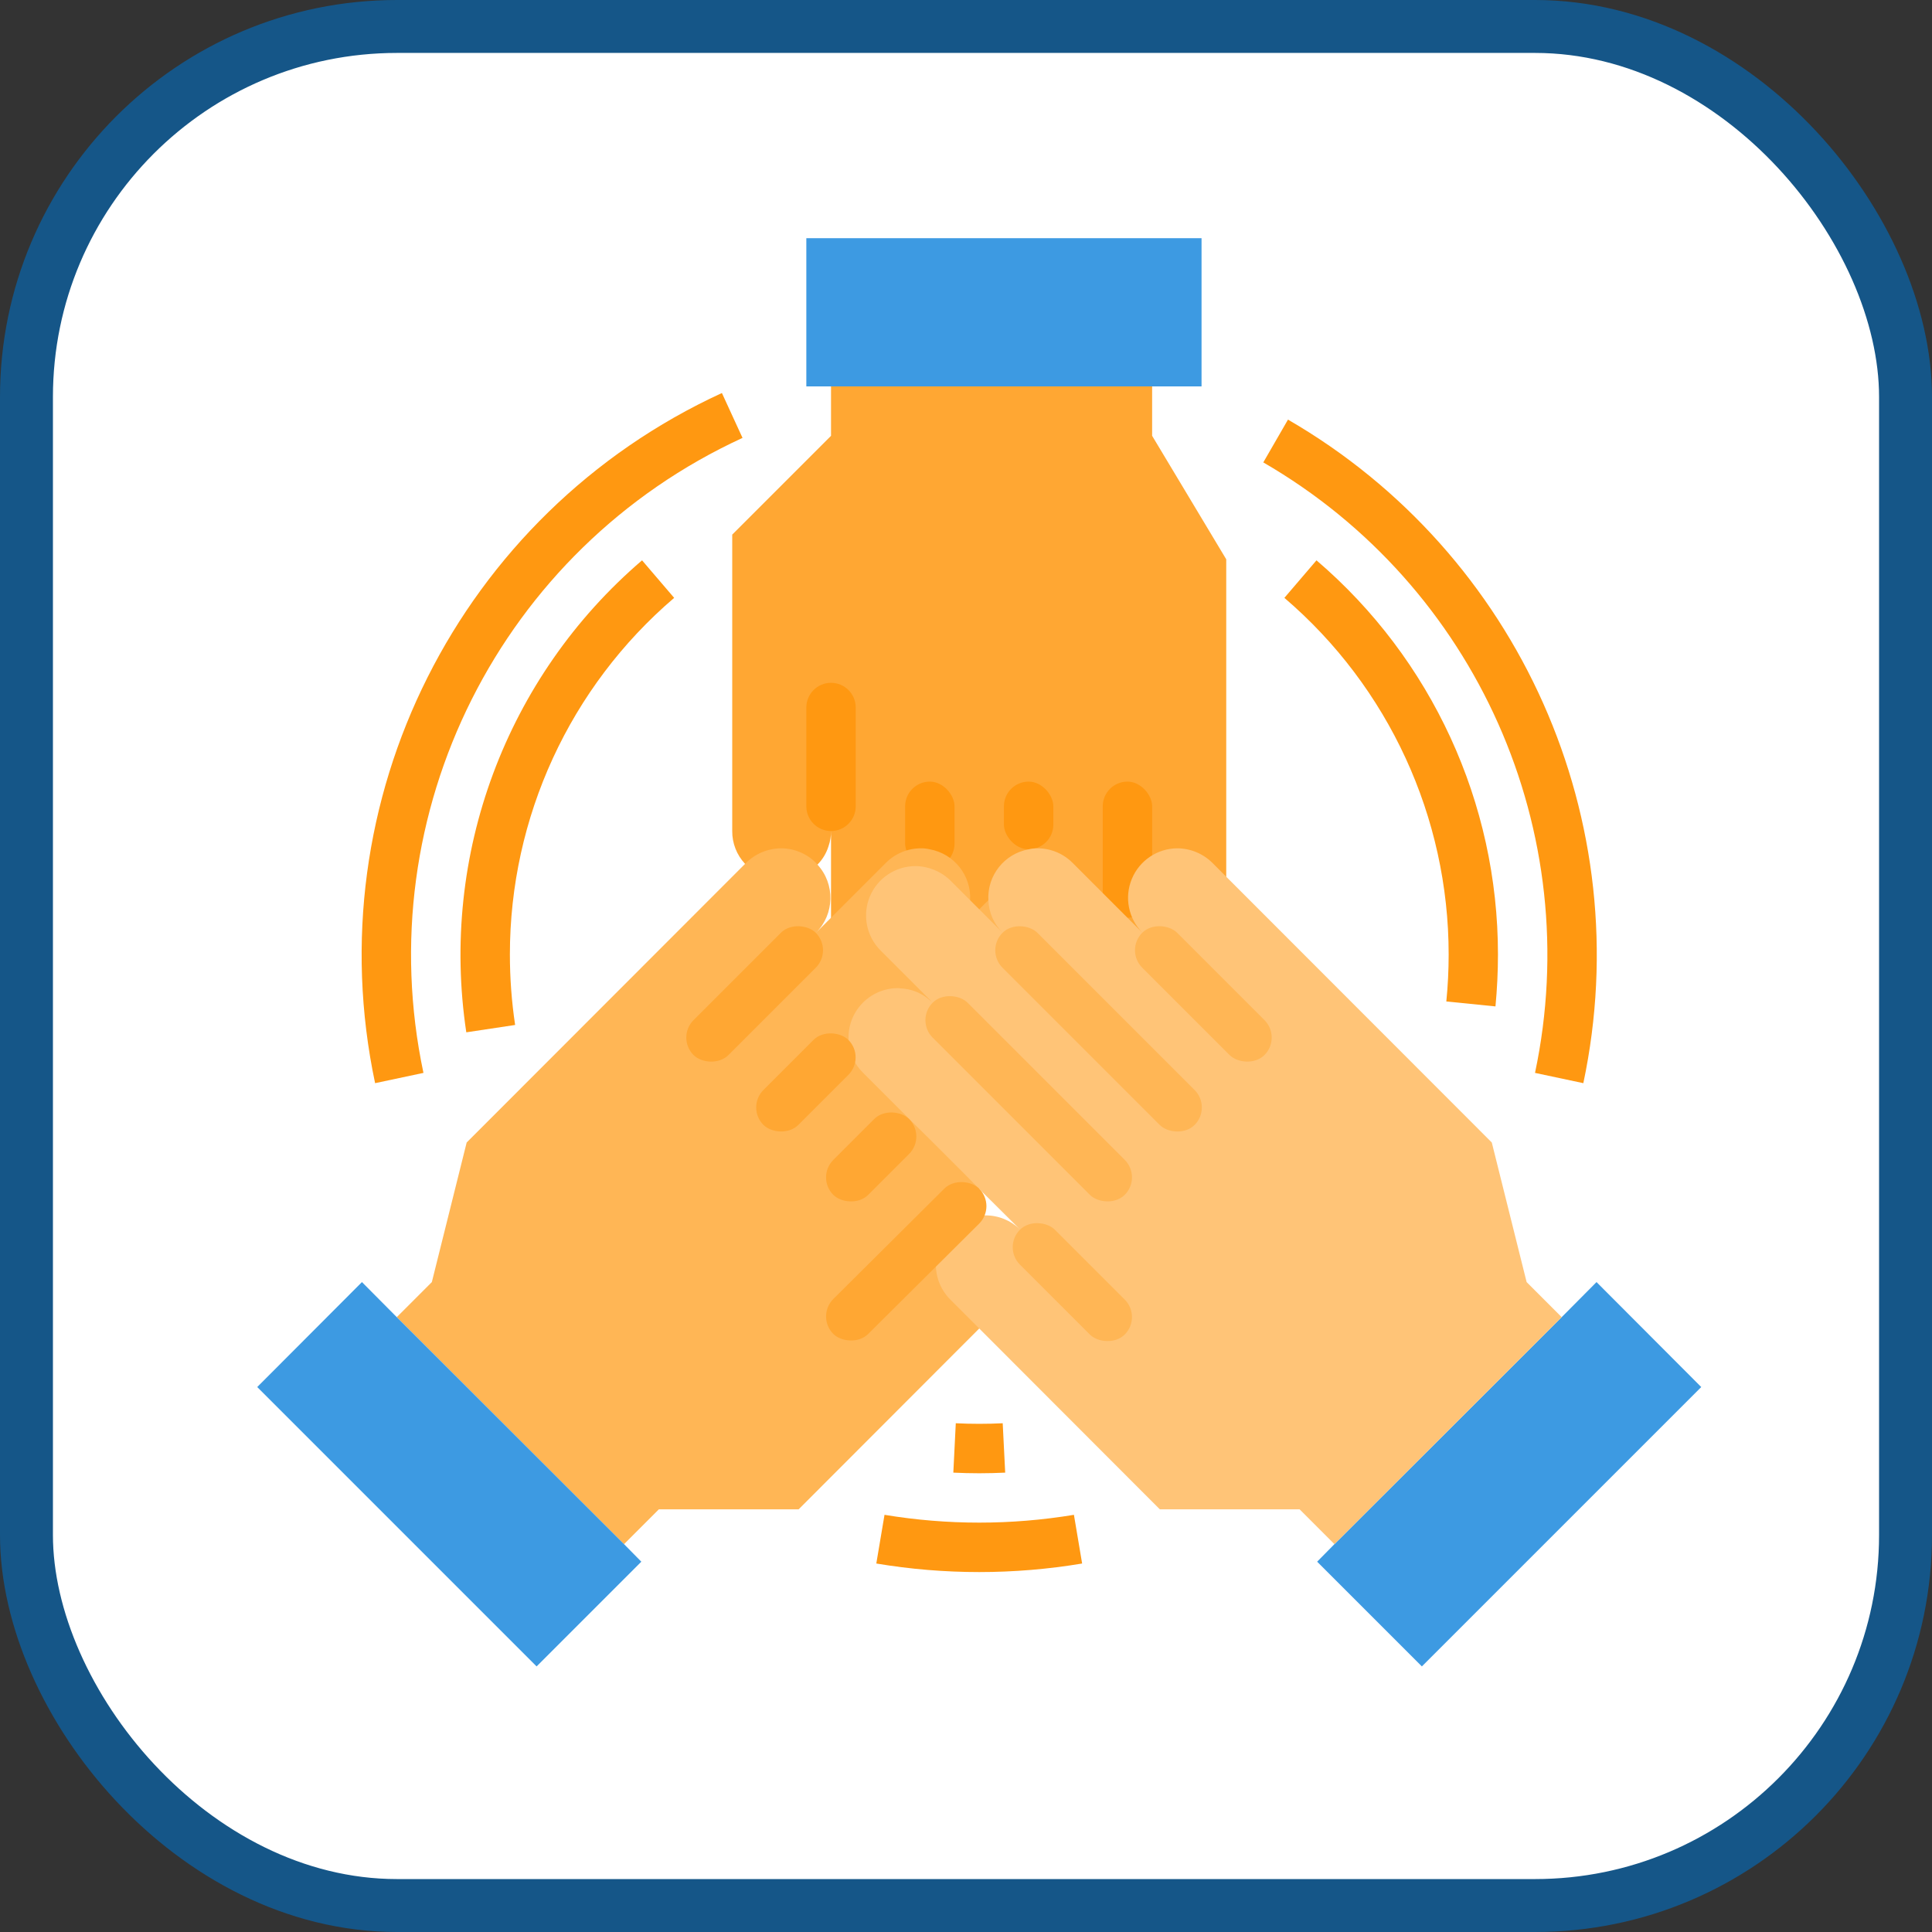 <?xml version="1.0" encoding="UTF-8"?>
<svg width="73px" height="73px" viewBox="0 0 73 73" version="1.1" xmlns="http://www.w3.org/2000/svg" xmlns:xlink="http://www.w3.org/1999/xlink">
    <rect x="0" y="0" width="73" height="73" fill="#333333" stroke="none"/>
    <!-- Generator: Sketch 51.3 (57544) - http://www.bohemiancoding.com/sketch -->
    <title>web-components/form-participation</title>
    <desc>Created with Sketch.</desc>
    <defs></defs>
    <g id="web-components/form-participation" stroke="none" stroke-width="1" fill="none" fill-rule="evenodd">
        <g id="container" transform="translate(2, 2)" fill="#FFFFFF" fill-rule="nonzero" stroke="#155688" stroke-width="2">
            <rect id="mask" x="-1" y="-1" width="71" height="71" rx="14"></rect>
        </g>
        <g id="participation" transform="translate(9, 9)" fill-rule="nonzero">
            <path d="M37.333,12.133 L37.333,27.067 C37.336,27.562 37.137,28.037 36.783,28.383 C36.703,28.462 36.619,28.537 36.531,28.607 C36.216,28.819 35.846,28.933 35.467,28.933 C34.437,28.93 33.603,28.096 33.6,27.067 L33.6,30.8 C33.602,30.85 33.599,30.9 33.591,30.949 C33.509,31.916 32.703,32.66 31.733,32.667 C31.589,32.665 31.445,32.65 31.304,32.62 C30.463,32.416 29.87,31.665 29.867,30.8 L29.867,33.6 C29.868,33.781 29.839,33.96 29.783,34.132 C29.604,34.734 29.134,35.204 28.532,35.383 C28.186,35.495 27.814,35.495 27.468,35.383 C26.868,35.202 26.398,34.732 26.217,34.132 C26.161,33.96 26.132,33.781 26.133,33.6 L26.133,30.8 C26.136,31.295 25.937,31.77 25.583,32.116 C25.339,32.363 25.032,32.537 24.696,32.62 C24.555,32.65 24.411,32.665 24.267,32.667 C23.295,32.665 22.487,31.918 22.409,30.949 C22.401,30.9 22.398,30.85 22.4,30.8 L22.4,22.4 C22.402,22.594 22.371,22.786 22.307,22.969 C22.226,23.234 22.082,23.474 21.887,23.669 C21.877,23.687 21.865,23.703 21.849,23.716 C21.49,24.081 20.996,24.28 20.484,24.266 C19.973,24.252 19.49,24.025 19.152,23.641 C18.837,23.305 18.663,22.861 18.667,22.4 L18.667,11.2 L22.4,7.467 L22.4,5.6 L34.533,5.6 L34.533,7.467 L37.333,12.133 Z" id="Shape" fill="#FFA733"></path>
            <rect id="Rectangle-path" fill="#FF9811" x="32.667" y="20.533" width="1.867" height="5.143" rx="0.933"></rect>
            <rect id="Rectangle-path" fill="#FF9811" x="28.933" y="20.533" width="1.867" height="2.557" rx="0.933"></rect>
            <rect id="Rectangle-path" fill="#FF9811" x="25.2" y="20.533" width="1.867" height="3.276" rx="0.933"></rect>
            <path d="M32.937,30.296 C32.921,30.761 32.727,31.202 32.396,31.528 L30.641,33.283 L29.783,34.132 L28.532,35.383 L28,35.924 L26.469,37.445 C26.819,37.106 27.289,36.918 27.776,36.923 C27.852,36.918 27.928,36.928 28,36.951 C28.414,36.983 28.802,37.166 29.092,37.464 C29.443,37.814 29.639,38.289 29.639,38.785 C29.639,39.28 29.443,39.755 29.092,40.105 L28,41.197 L27.067,42.131 L21.177,48.029 L15.895,48.029 L14.579,49.345 L5.992,40.768 L7.317,39.443 L8.633,34.169 L19.152,23.641 L19.189,23.604 C19.542,23.254 20.018,23.056 20.515,23.053 C21.009,23.055 21.483,23.253 21.831,23.604 C21.852,23.624 21.87,23.646 21.887,23.669 C22.562,24.404 22.537,25.54 21.831,26.245 L22.4,25.676 L24.472,23.604 C24.823,23.251 25.3,23.053 25.797,23.053 C25.91,23.052 26.023,23.064 26.133,23.091 C27.052,23.258 27.704,24.081 27.655,25.013 C27.638,25.478 27.445,25.919 27.113,26.245 L29.092,24.267 C29.445,23.924 29.916,23.731 30.408,23.725 C31.162,23.725 31.843,24.178 32.133,24.874 C32.423,25.571 32.265,26.373 31.733,26.908 L30.641,28 L29.867,28.775 L29.755,28.887 C29.79,28.853 29.827,28.822 29.867,28.793 C30.176,28.518 30.572,28.359 30.987,28.345 C31.017,28.338 31.049,28.334 31.08,28.336 C31.59,28.338 32.077,28.548 32.428,28.919 C32.779,29.289 32.963,29.787 32.937,30.296 Z" id="Shape" fill="#FFB655"></path>
            <polygon id="Shape" fill="#3D9AE2" points="51.324 39.443 55.281 43.409 44.725 53.965 40.768 50.008 41.421 49.345 50.008 40.768"></polygon>
            <polygon id="Shape" fill="#3D9AE2" points="36.4 0 36.4 5.6 34.533 5.6 22.4 5.6 21.467 5.6 21.467 0"></polygon>
            <polygon id="Shape" fill="#3D9AE2" points="14.579 49.345 15.232 50.008 11.275 53.965 0.719 43.409 4.676 39.443 5.992 40.768"></polygon>
            <path d="M50.008,40.768 L41.421,49.345 L40.105,48.029 L34.823,48.029 L28,41.197 L26.908,40.105 C26.557,39.755 26.361,39.28 26.361,38.785 C26.361,38.289 26.557,37.814 26.908,37.464 C27.198,37.166 27.586,36.983 28,36.951 C28.072,36.928 28.148,36.918 28.224,36.923 C28.711,36.918 29.181,37.106 29.531,37.445 L28,35.924 L27.468,35.383 L26.217,34.132 L25.359,33.283 L23.604,31.528 C23.273,31.202 23.079,30.761 23.063,30.296 C23.037,29.787 23.221,29.289 23.572,28.919 C23.923,28.548 24.41,28.338 24.92,28.336 C24.951,28.334 24.983,28.338 25.013,28.345 C25.428,28.359 25.824,28.518 26.133,28.793 C26.173,28.822 26.21,28.853 26.245,28.887 L26.133,28.775 L25.359,28 L24.267,26.908 C23.735,26.373 23.577,25.571 23.867,24.874 C24.157,24.178 24.838,23.725 25.592,23.725 C26.084,23.731 26.555,23.924 26.908,24.267 L28.887,26.245 C28.555,25.919 28.362,25.478 28.345,25.013 C28.296,24.081 28.948,23.258 29.867,23.091 C29.977,23.064 30.09,23.052 30.203,23.053 C30.7,23.053 31.177,23.251 31.528,23.604 L33.6,25.676 L34.169,26.245 C33.637,25.711 33.477,24.909 33.765,24.211 C34.053,23.514 34.731,23.057 35.485,23.053 C35.982,23.056 36.458,23.254 36.811,23.604 L37.333,24.127 L47.367,34.169 L48.683,39.443 L50.008,40.768 Z" id="Shape" fill="#FFC477"></path>
            <rect id="Rectangle-path" fill="#FFA733" transform="translate(19.515, 28.554) rotate(-45) translate(-19.515, -28.554) " x="16.248" y="27.621" width="6.532" height="1.866" rx="0.933"></rect>
            <rect id="Rectangle-path" fill="#FFA733" transform="translate(21.451, 31.899) rotate(-45) translate(-21.451, -31.899) " x="19.181" y="30.966" width="4.54" height="1.866" rx="0.933"></rect>
            <rect id="Rectangle-path" fill="#FFA733" transform="translate(23.919, 34.715) rotate(-45) translate(-23.919, -34.715) " x="21.893" y="33.781" width="4.051" height="1.866" rx="0.933"></rect>
            <rect id="Rectangle-path" fill="#FFA733" transform="translate(25.242, 38.658) rotate(-44.838) translate(-25.242, -38.658) " x="21.353" y="37.725" width="7.779" height="1.866" rx="0.933"></rect>
            <g id="Group" transform="translate(3.733, 5.6)" fill="#FF9811">
                <path d="M4.886,24.406 C3.877,17.714 6.387,10.974 11.527,6.572 L12.74,7.99 C8.8,11.358 6.532,16.283 6.533,21.467 C6.533,22.357 6.599,23.247 6.731,24.128 L4.886,24.406 Z" id="Shape"></path>
                <path d="M24.267,41.067 C23.938,41.067 23.613,41.058 23.288,41.043 L23.381,39.177 C23.969,39.206 24.568,39.206 25.154,39.177 L25.248,41.043 C24.92,41.058 24.595,41.067 24.267,41.067 Z" id="Shape"></path>
                <path d="M43.773,23.427 L41.916,23.24 C41.974,22.657 42.004,22.059 42.004,21.467 C42.005,16.283 39.737,11.358 35.797,7.99 L37.01,6.572 C41.364,10.295 43.869,15.738 43.867,21.467 C43.867,22.12 43.834,22.781 43.773,23.427 Z" id="Shape"></path>
                <path d="M1.44,26.327 C-0.822,15.641 4.619,4.812 14.544,0.25 L15.323,1.946 C6.191,6.144 1.184,16.107 3.267,25.939 L1.44,26.327 Z" id="Shape"></path>
                <path d="M24.267,44.8 C22.964,44.8 21.663,44.692 20.378,44.477 L20.688,42.637 C23.058,43.03 25.476,43.03 27.845,42.637 L28.155,44.477 C26.87,44.692 25.569,44.8 24.267,44.8 Z" id="Shape"></path>
                <path d="M47.093,26.327 L45.267,25.939 C47.194,16.839 43.051,7.531 35,2.872 L35.933,1.255 C44.684,6.32 49.187,16.436 47.093,26.327 Z" id="Shape"></path>
            </g>
            <rect id="Rectangle-path" fill="#FFB655" transform="translate(36.468, 28.554) rotate(-45) translate(-36.468, -28.554) " x="35.535" y="25.288" width="1.866" height="6.532" rx="0.933"></rect>
            <rect id="Rectangle-path" fill="#FFB655" transform="translate(32.509, 29.876) rotate(-45) translate(-32.509, -29.876) " x="31.576" y="24.743" width="1.866" height="10.265" rx="0.933"></rect>
            <rect id="Rectangle-path" fill="#FFB655" transform="translate(29.869, 32.516) rotate(-45) translate(-29.869, -32.516) " x="28.936" y="27.384" width="1.866" height="10.265" rx="0.933"></rect>
            <rect id="Rectangle-path" fill="#FFB655" transform="translate(31.518, 39.444) rotate(-45) translate(-31.518, -39.444) " x="30.585" y="36.645" width="1.866" height="5.599" rx="0.933"></rect>
            <path d="M22.4,16.8 C21.885,16.8 21.467,17.218 21.467,17.733 L21.467,21.467 C21.467,21.982 21.885,22.4 22.4,22.4 C22.915,22.4 23.333,21.982 23.333,21.467 L23.333,17.733 C23.333,17.218 22.915,16.8 22.4,16.8 Z" id="Shape" fill="#FF9811"></path>
        </g>
    </g>
</svg>